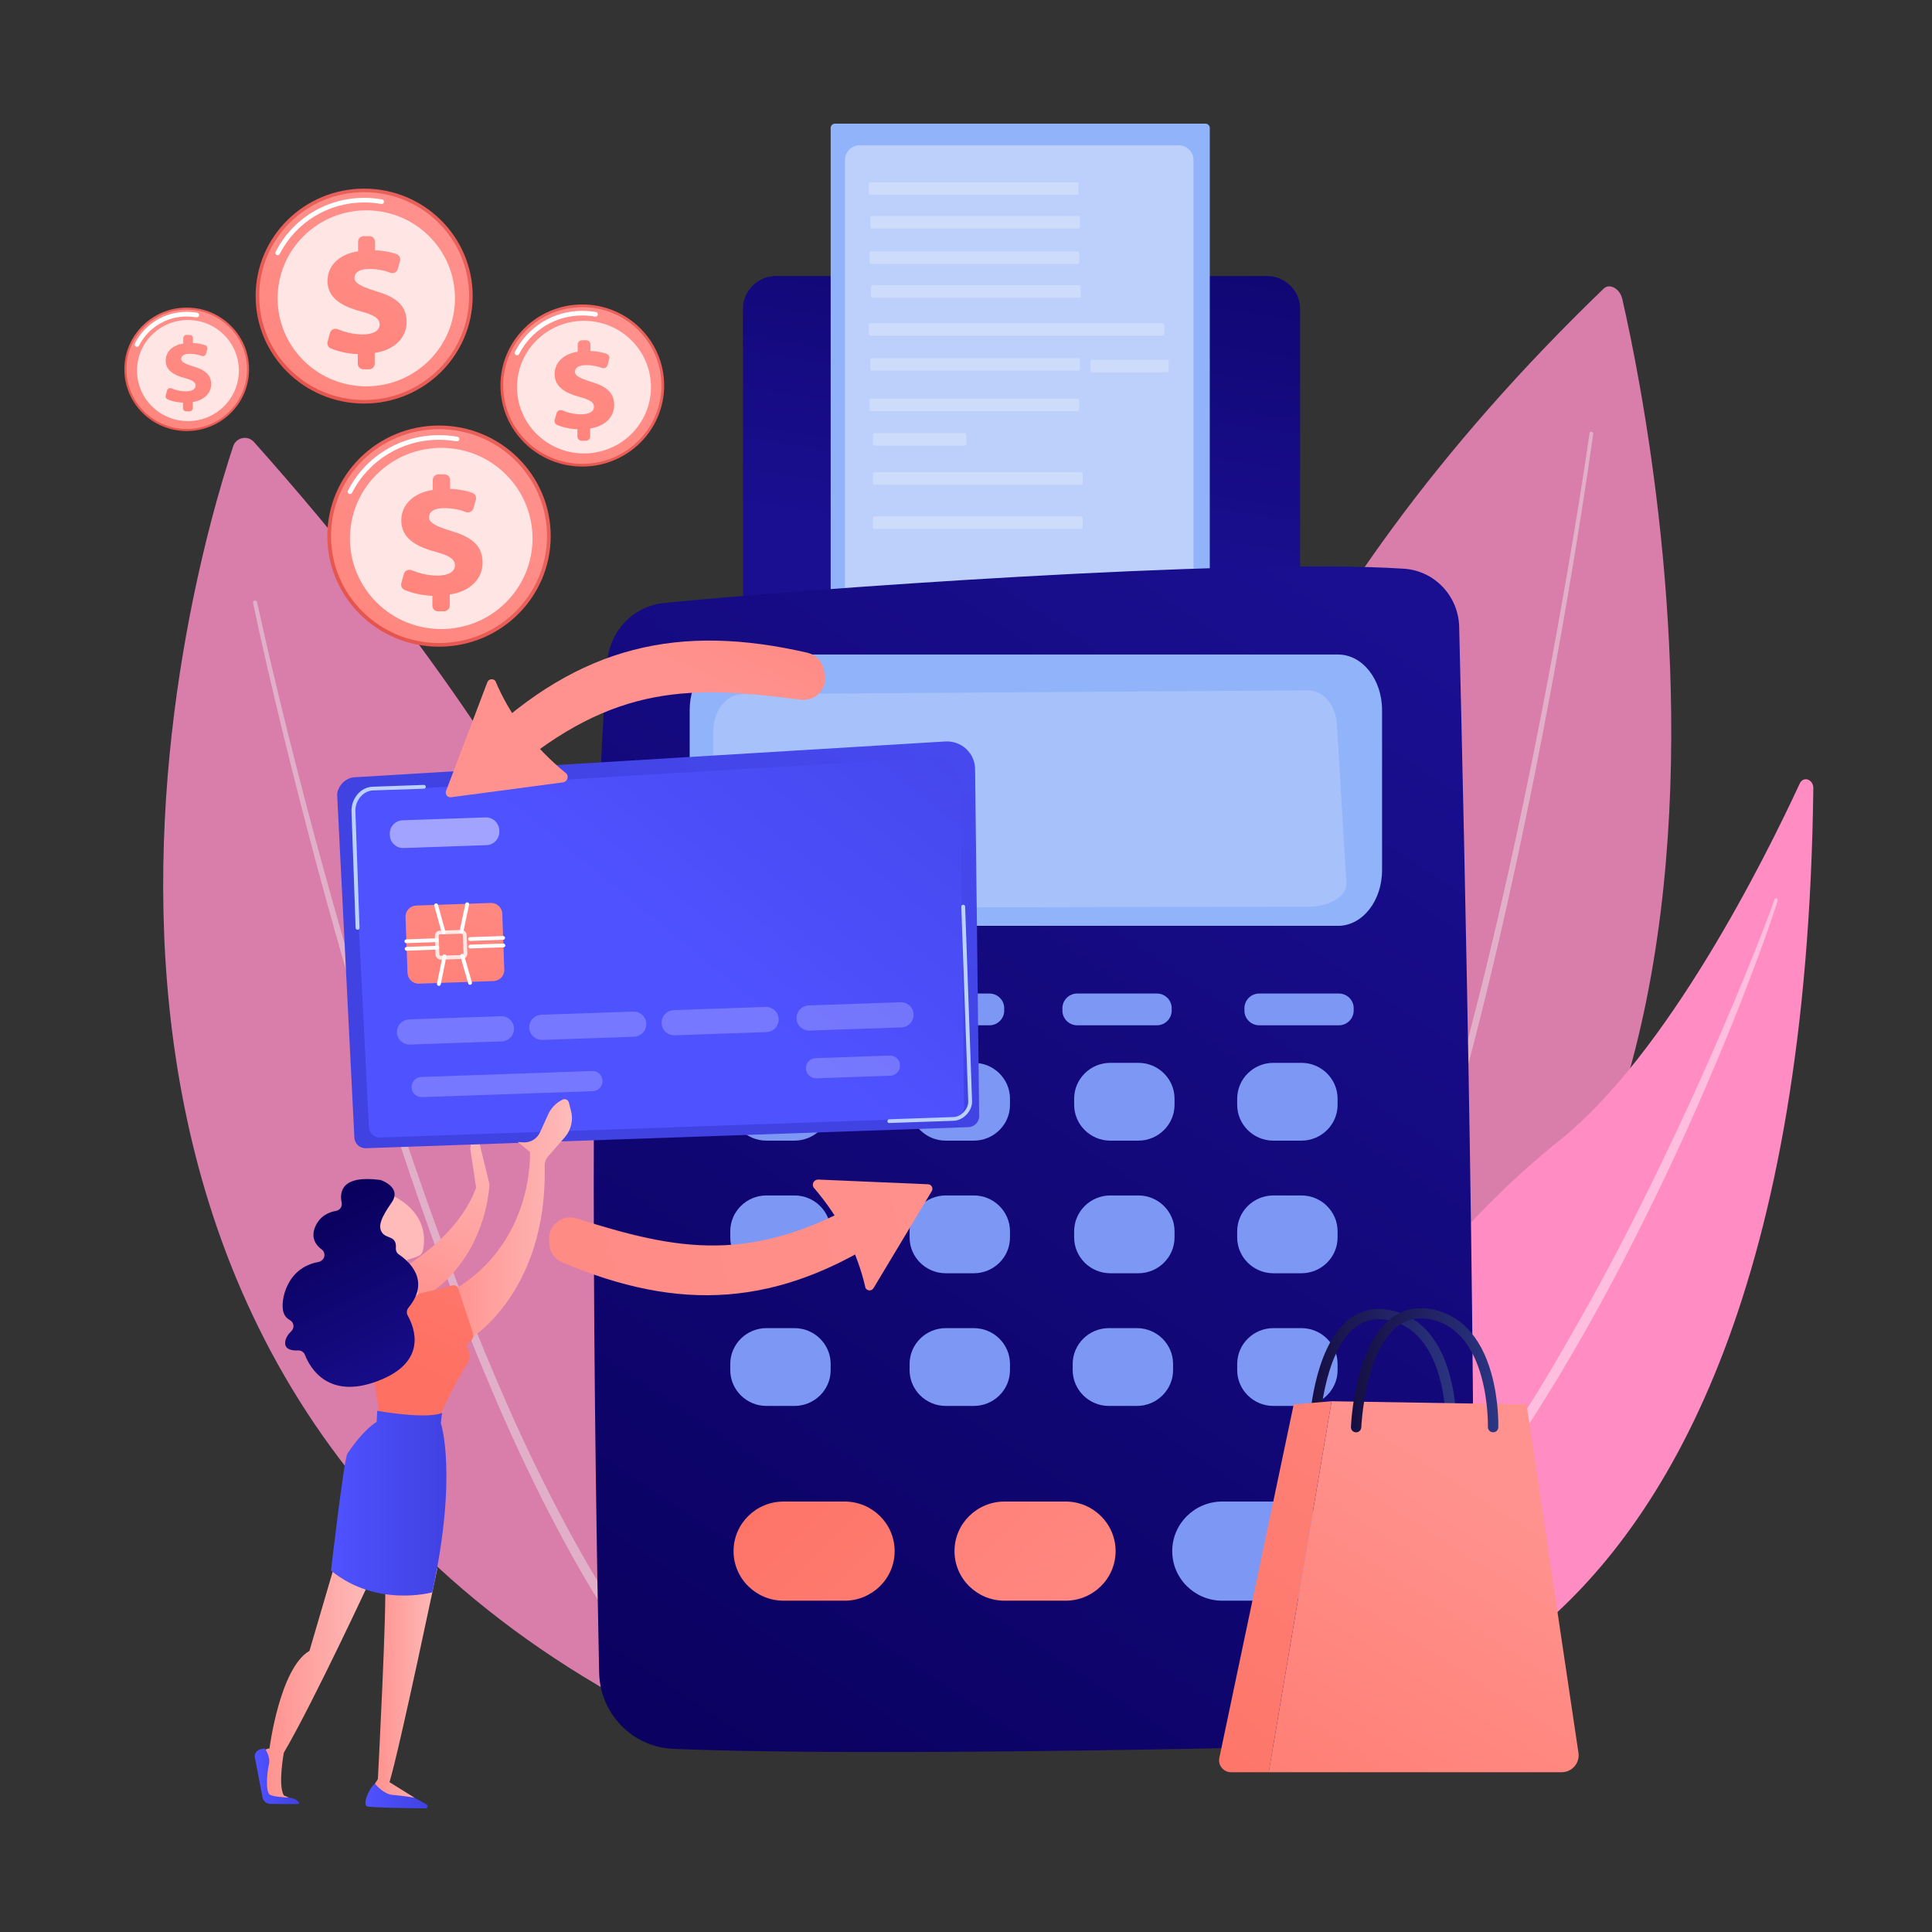 <svg width="500" height="500" viewBox="0 0 500 500" fill="none" xmlns="http://www.w3.org/2000/svg">
<rect x="0" y="0" width="500" height="500" fill="#333333" stroke="none"/>
<g opacity="0.9">
<path opacity="0.9" d="M419.843 77.36C429.122 117.847 475.452 353.995 304.505 396.538C304.505 396.538 241.724 241.581 415.047 74.682C416.572 73.218 419.246 74.713 419.843 77.36Z" fill="#FF8DC4"/>
<path opacity="0.45" d="M411.367 112.132C409.684 123.795 407.797 135.427 405.799 147.044C403.802 158.661 401.695 170.262 399.462 181.832C395.011 204.972 390.041 228.034 384.474 250.94C381.659 262.385 378.702 273.784 375.526 285.136C372.318 296.472 368.905 307.762 365.225 318.943C361.482 330.108 357.456 341.179 352.942 352.048C348.413 362.902 340.377 372.588 334.401 382.71C334.071 383.255 337.342 384.968 337.892 385.295C338.443 385.622 339.15 385.435 339.48 384.89C345.472 374.612 350.426 363.805 354.924 352.874C359.406 341.911 363.416 330.793 367.096 319.565C370.745 308.322 374.11 297.002 377.271 285.634C380.385 274.251 383.31 262.806 386.063 251.329C391.535 228.376 396.395 205.267 400.735 182.096C402.921 170.511 404.966 158.894 406.916 147.262C408.85 135.63 410.69 123.982 412.326 112.288C412.357 112.023 412.169 111.774 411.901 111.743C411.65 111.68 411.398 111.867 411.367 112.132Z" fill="white"/>
</g>
<path d="M469.287 204.006C469.319 201.67 466.693 200.767 465.765 202.792C456.691 222.381 431.559 272.803 403.582 295.149C358.038 331.525 314.192 400.96 329.746 447.831C329.746 447.831 466.221 458.56 469.287 204.006Z" fill="#FF8DC4"/>
<path opacity="0.43" d="M459.223 232.83C459.066 233.312 458.845 233.92 458.657 234.465L458.028 236.162L456.738 239.541L454.112 246.253C452.335 250.722 450.51 255.144 448.655 259.567C444.943 268.396 441.122 277.163 437.143 285.805C429.154 303.09 420.787 320.126 411.666 336.554C407.074 344.745 402.45 352.905 397.559 360.831C392.652 368.741 387.588 376.527 382.288 384.049C371.72 399.138 360.177 413.277 347.36 425.703C347.187 425.875 347.155 426.171 347.297 426.389C347.438 426.591 347.69 426.638 347.863 426.482C354.531 420.611 360.822 414.118 366.861 407.344C372.853 400.492 378.498 393.22 383.971 385.793C394.775 370.766 404.652 354.804 413.742 338.236C418.302 329.967 422.627 321.512 426.842 312.978C431.057 304.445 435.114 295.802 438.967 287.02C442.82 278.253 446.563 269.408 450.101 260.439C451.863 255.954 453.577 251.438 455.26 246.907C456.093 244.633 456.927 242.36 457.729 240.071L458.908 236.629L459.49 234.901C459.679 234.309 459.868 233.779 460.041 233.079C460.103 232.83 459.993 232.549 459.773 232.471C459.569 232.394 459.349 232.518 459.27 232.752L459.223 232.83Z" fill="white"/>
<g opacity="0.9">
<path opacity="0.9" d="M60.35 115.48C48.728 150.564 -10.466 357.452 175.641 447.334C175.641 447.334 250.028 321.061 65.713 114.375C64.093 112.568 61.105 113.191 60.35 115.48Z" fill="#FF8DC4"/>
<path opacity="0.45" d="M65.477 156.029C67.93 167.584 70.62 179.06 73.419 190.537C76.218 201.998 79.159 213.427 82.226 224.826C88.359 247.623 95.011 270.28 102.371 292.735C109.747 315.174 117.768 337.427 127.031 359.196C131.623 370.096 136.608 380.841 142.018 391.383C147.428 401.91 153.278 412.265 159.946 422.122C160.34 422.698 161.142 422.854 161.723 422.465C162.305 422.076 162.463 421.281 162.069 420.705C155.433 411.004 149.567 400.758 144.125 390.324C138.7 379.876 133.667 369.209 129.044 358.355C119.718 336.71 111.571 314.551 104.101 292.19C96.647 269.813 89.885 247.218 83.625 224.468C80.496 213.1 77.508 201.686 74.645 190.256C71.799 178.811 69.047 167.35 66.531 155.827C66.468 155.531 66.185 155.36 65.886 155.422C65.603 155.453 65.414 155.733 65.477 156.029Z" fill="white"/>
</g>
<path d="M327.937 227.818H200.804C196.118 227.818 192.28 224.018 192.28 219.378V79.884C192.28 75.244 196.118 71.444 200.804 71.444H327.937C332.624 71.444 336.461 75.244 336.461 79.884V219.378C336.461 224.018 332.624 227.818 327.937 227.818Z" fill="url(#paint0_linear)"/>
<path d="M311.959 158.475H216.106C215.477 158.475 214.974 157.977 214.974 157.354V33.121C214.974 32.498 215.477 32 216.106 32H311.959C312.588 32 313.092 32.498 313.092 33.121V157.354C313.092 157.977 312.588 158.475 311.959 158.475Z" fill="#91B3FA"/>
<path d="M305.024 164.082H222.522C220.399 164.082 218.669 162.369 218.669 160.266V41.406C218.669 39.304 220.399 37.591 222.522 37.591H305.024C307.147 37.591 308.877 39.304 308.877 41.406V160.251C308.877 162.369 307.147 164.082 305.024 164.082Z" fill="#BDD0FB"/>
<g opacity="0.5">
<path opacity="0.5" d="M278.666 50.438H225.29C225.054 50.438 224.85 50.236 224.85 50.002V47.635C224.85 47.402 225.054 47.199 225.29 47.199H278.666C278.902 47.199 279.106 47.402 279.106 47.635V50.002C279.106 50.251 278.902 50.438 278.666 50.438Z" fill="white"/>
<path opacity="0.5" d="M279.044 59.143H225.668C225.432 59.143 225.227 58.941 225.227 58.707V56.34C225.227 56.107 225.432 55.904 225.668 55.904H279.044C279.279 55.904 279.484 56.107 279.484 56.34V58.707C279.484 58.956 279.279 59.143 279.044 59.143Z" fill="white"/>
<path opacity="0.5" d="M278.854 68.331H225.478C225.242 68.331 225.038 68.128 225.038 67.895V65.528C225.038 65.294 225.242 65.092 225.478 65.092H278.854C279.09 65.092 279.294 65.294 279.294 65.528V67.895C279.294 68.144 279.09 68.331 278.854 68.331Z" fill="white"/>
<path opacity="0.5" d="M279.751 125.417H226.375C226.139 125.417 225.935 125.214 225.935 124.981V122.629C225.935 122.396 226.139 122.193 226.375 122.193H279.751C279.987 122.193 280.191 122.396 280.191 122.629V124.996C280.191 125.23 280.003 125.417 279.751 125.417Z" fill="white"/>
<path opacity="0.5" d="M279.751 136.878H226.375C226.139 136.878 225.935 136.675 225.935 136.442V134.075C225.935 133.841 226.139 133.639 226.375 133.639H279.751C279.987 133.639 280.191 133.841 280.191 134.075V136.442C280.191 136.675 280.003 136.878 279.751 136.878Z" fill="white"/>
<path opacity="0.5" d="M279.232 77.035H225.856C225.62 77.035 225.416 76.832 225.416 76.599V74.232C225.416 73.998 225.62 73.796 225.856 73.796H279.232C279.468 73.796 279.673 73.998 279.673 74.232V76.599C279.673 76.848 279.468 77.035 279.232 77.035Z" fill="white"/>
<path opacity="0.5" d="M300.888 86.861H225.274C225.038 86.861 224.834 86.659 224.834 86.425V84.058C224.834 83.825 225.038 83.622 225.274 83.622H300.888C301.123 83.622 301.328 83.825 301.328 84.058V86.425C301.344 86.674 301.139 86.861 300.888 86.861Z" fill="white"/>
<path opacity="0.5" d="M279.044 95.94H225.668C225.432 95.94 225.227 95.738 225.227 95.504V93.137C225.227 92.904 225.432 92.701 225.668 92.701H279.044C279.279 92.701 279.484 92.904 279.484 93.137V95.504C279.484 95.753 279.279 95.94 279.044 95.94Z" fill="white"/>
<path opacity="0.5" d="M278.854 106.388H225.478C225.242 106.388 225.038 106.186 225.038 105.952V103.585C225.038 103.352 225.242 103.149 225.478 103.149H278.854C279.09 103.149 279.294 103.352 279.294 103.585V105.952C279.294 106.202 279.09 106.388 278.854 106.388Z" fill="white"/>
<path opacity="0.5" d="M302.02 96.361H282.645C282.409 96.361 282.205 96.159 282.205 95.925V93.558C282.205 93.325 282.409 93.122 282.645 93.122H302.02C302.256 93.122 302.46 93.325 302.46 93.558V95.925C302.46 96.159 302.272 96.361 302.02 96.361Z" fill="white"/>
<path opacity="0.5" d="M249.65 115.327H226.375C226.139 115.327 225.935 115.124 225.935 114.891V112.524C225.935 112.29 226.139 112.088 226.375 112.088H249.65C249.886 112.088 250.091 112.29 250.091 112.524V114.891C250.091 115.14 249.886 115.327 249.65 115.327Z" fill="white"/>
</g>
<path d="M377.633 162.229C378.828 211.109 382.713 379.737 380.857 439.502C380.653 445.84 375.636 450.917 369.377 451.119C338.411 452.147 224.866 454.747 174.21 452.598C163.658 452.147 155.276 443.504 155.055 432.838C154.002 381.528 151.674 237.207 157.194 171.089C157.855 163.163 164.004 156.856 171.836 156.062C205.569 152.652 319.587 144.305 363.354 147.186C371.248 147.7 377.445 154.24 377.633 162.229Z" fill="url(#paint1_linear)"/>
<path d="M357.676 183.78V225.217C357.676 233.159 352.581 239.605 346.306 239.605H189.858C183.583 239.605 178.488 233.159 178.488 225.217V183.78C178.488 175.838 183.583 169.392 189.858 169.392H346.306C352.597 169.392 357.676 175.838 357.676 183.78Z" fill="#91B3FA"/>
<path opacity="0.2" d="M186.807 182.456C188.223 180.665 190.126 179.653 192.107 179.638L338.521 178.672C342.437 178.641 345.693 182.44 345.976 187.377L348.445 228.502C348.649 231.866 344.23 234.638 338.663 234.653L194.718 234.918C189.151 234.933 184.574 232.177 184.59 228.814V189.183C184.606 186.676 185.392 184.247 186.807 182.456Z" fill="white"/>
<path d="M189.843 401.428C189.843 408.513 195.646 414.259 202.801 414.259H218.575C225.731 414.259 231.534 408.513 231.534 401.428C231.534 394.343 225.731 388.597 218.575 388.597H202.801C195.646 388.597 189.843 394.343 189.843 401.428Z" fill="url(#paint2_linear)"/>
<path d="M303.373 401.428C303.373 408.513 309.176 414.259 316.331 414.259H332.105C339.261 414.259 345.064 408.513 345.064 401.428C345.064 394.343 339.261 388.597 332.105 388.597H316.331C309.176 388.597 303.373 394.343 303.373 401.428Z" fill="#7D97F4"/>
<path d="M247.024 401.428C247.024 408.513 252.828 414.259 259.983 414.259H275.757C282.912 414.259 288.715 408.513 288.715 401.428C288.715 394.343 282.912 388.597 275.757 388.597H259.983C252.828 388.597 247.024 394.343 247.024 401.428Z" fill="url(#paint3_linear)"/>
<path d="M336.807 295.197H329.542C324.383 295.197 320.184 291.024 320.184 285.932V284.328C320.184 279.22 324.399 275.062 329.542 275.062H336.807C341.966 275.062 346.165 279.236 346.165 284.328V285.932C346.18 291.024 341.966 295.197 336.807 295.197Z" fill="#7D97F4"/>
<path d="M336.807 329.517H329.542C324.383 329.517 320.184 325.344 320.184 320.252V318.648C320.184 313.541 324.399 309.383 329.542 309.383H336.807C341.966 309.383 346.165 313.556 346.165 318.648V320.252C346.18 325.344 341.966 329.517 336.807 329.517Z" fill="#7D97F4"/>
<path d="M336.807 363.853H329.542C324.383 363.853 320.184 359.68 320.184 354.588V352.984C320.184 347.876 324.399 343.719 329.542 343.719H336.807C341.966 343.719 346.165 347.892 346.165 352.984V354.588C346.18 359.68 341.966 363.853 336.807 363.853Z" fill="#7D97F4"/>
<path d="M294.613 295.197H287.347C282.189 295.197 277.99 291.024 277.99 285.932V284.328C277.99 279.22 282.204 275.062 287.347 275.062H294.613C299.771 275.062 303.97 279.236 303.97 284.328V285.932C303.97 291.024 299.755 295.197 294.613 295.197Z" fill="#7D97F4"/>
<path d="M294.613 329.517H287.347C282.189 329.517 277.99 325.344 277.99 320.252V318.648C277.99 313.541 282.204 309.383 287.347 309.383H294.613C299.771 309.383 303.97 313.556 303.97 318.648V320.252C303.97 325.344 299.755 329.517 294.613 329.517Z" fill="#7D97F4"/>
<path d="M294.236 363.853H286.97C281.812 363.853 277.613 359.68 277.613 354.588V352.984C277.613 347.876 281.827 343.719 286.97 343.719H294.236C299.394 343.719 303.593 347.892 303.593 352.984V354.588C303.593 359.68 299.378 363.853 294.236 363.853Z" fill="#7D97F4"/>
<path d="M252.025 295.197H244.76C239.601 295.197 235.402 291.024 235.402 285.932V284.328C235.402 279.22 239.617 275.062 244.76 275.062H252.025C257.184 275.062 261.383 279.236 261.383 284.328V285.932C261.398 291.024 257.184 295.197 252.025 295.197Z" fill="#7D97F4"/>
<path d="M252.025 329.517H244.76C239.601 329.517 235.402 325.344 235.402 320.252V318.648C235.402 313.541 239.617 309.383 244.76 309.383H252.025C257.184 309.383 261.383 313.556 261.383 318.648V320.252C261.398 325.344 257.184 329.517 252.025 329.517Z" fill="#7D97F4"/>
<path d="M252.025 363.853H244.76C239.601 363.853 235.402 359.68 235.402 354.588V352.984C235.402 347.876 239.617 343.719 244.76 343.719H252.025C257.184 343.719 261.383 347.892 261.383 352.984V354.588C261.398 359.68 257.184 363.853 252.025 363.853Z" fill="#7D97F4"/>
<path d="M205.616 295.197H198.351C193.192 295.197 188.993 291.024 188.993 285.932V284.328C188.993 279.22 193.208 275.062 198.351 275.062H205.616C210.775 275.062 214.974 279.236 214.974 284.328V285.932C214.989 291.024 210.775 295.197 205.616 295.197Z" fill="#7D97F4"/>
<path d="M205.616 329.517H198.351C193.192 329.517 188.993 325.344 188.993 320.252V318.648C188.993 313.541 193.208 309.383 198.351 309.383H205.616C210.775 309.383 214.974 313.556 214.974 318.648V320.252C214.989 325.344 210.775 329.517 205.616 329.517Z" fill="#7D97F4"/>
<path d="M205.616 363.853H198.351C193.192 363.853 188.993 359.68 188.993 354.588V352.984C188.993 347.876 193.208 343.719 198.351 343.719H205.616C210.775 343.719 214.974 347.892 214.974 352.984V354.588C214.989 359.68 210.775 363.853 205.616 363.853Z" fill="#7D97F4"/>
<path d="M208.966 265.345H188.333C186.241 265.345 184.511 263.648 184.511 261.561V260.907C184.511 258.836 186.226 257.123 188.333 257.123H208.966C211.058 257.123 212.788 258.82 212.788 260.907V261.561C212.788 263.648 211.074 265.345 208.966 265.345Z" fill="#7D97F4"/>
<path d="M256.067 265.345H235.434C233.342 265.345 231.613 263.648 231.613 261.561V260.907C231.613 258.836 233.327 257.123 235.434 257.123H256.067C258.159 257.123 259.889 258.82 259.889 260.907V261.561C259.889 263.648 258.175 265.345 256.067 265.345Z" fill="#7D97F4"/>
<path d="M299.409 265.345H278.776C276.685 265.345 274.955 263.648 274.955 261.561V260.907C274.955 258.836 276.669 257.123 278.776 257.123H299.409C301.501 257.123 303.231 258.82 303.231 260.907V261.561C303.215 263.648 301.501 265.345 299.409 265.345Z" fill="#7D97F4"/>
<path d="M346.51 265.345H325.877C323.786 265.345 322.056 263.648 322.056 261.561V260.907C322.056 258.836 323.77 257.123 325.877 257.123H346.51C348.602 257.123 350.332 258.82 350.332 260.907V261.561C350.316 263.648 348.602 265.345 346.51 265.345Z" fill="#7D97F4"/>
<path d="M48.319 111.556C57.231 111.556 64.455 104.403 64.455 95.579C64.455 86.756 57.231 79.603 48.319 79.603C39.408 79.603 32.184 86.756 32.184 95.579C32.184 104.403 39.408 111.556 48.319 111.556Z" fill="url(#paint4_linear)"/>
<path d="M48.319 111.027C56.935 111.027 63.92 104.111 63.92 95.579C63.92 87.048 56.935 80.132 48.319 80.132C39.703 80.132 32.719 87.048 32.719 95.579C32.719 104.111 39.703 111.027 48.319 111.027Z" fill="url(#paint5_linear)"/>
<path d="M35.455 89.756C35.361 89.756 35.266 89.741 35.188 89.694C34.889 89.538 34.763 89.18 34.92 88.884C37.484 83.839 42.626 80.709 48.319 80.709C49.231 80.709 50.143 80.787 51.024 80.943C51.354 81.005 51.575 81.316 51.512 81.643C51.449 81.97 51.134 82.188 50.804 82.126C49.986 81.986 49.153 81.908 48.319 81.908C43.082 81.908 38.364 84.789 36.005 89.414C35.895 89.632 35.675 89.756 35.455 89.756Z" fill="white"/>
<path opacity="0.78" d="M57.959 105.151C63.106 100.043 63.106 91.762 57.959 86.654C52.812 81.546 44.467 81.546 39.32 86.654C34.172 91.762 34.172 100.043 39.32 105.151C44.467 110.259 52.812 110.259 57.959 105.151Z" fill="white"/>
<path d="M47.36 105.624V104.207C45.866 104.145 44.388 103.802 43.334 103.335C42.956 103.179 42.768 102.759 42.878 102.369L43.239 101.046C43.381 100.563 43.9 100.314 44.372 100.501C45.41 100.937 46.699 101.279 48.099 101.279C49.546 101.279 50.615 100.797 50.615 99.8C50.615 98.897 49.782 98.367 47.785 97.838C44.922 97.059 42.878 95.829 42.878 93.338C42.878 91.08 44.545 89.367 47.423 88.915V87.498C47.423 87.047 47.8 86.673 48.256 86.673H49.105C49.562 86.673 49.939 87.047 49.939 87.498V88.775C51.323 88.837 52.33 89.071 53.132 89.336C53.54 89.476 53.761 89.912 53.651 90.332L53.32 91.562C53.194 92.03 52.675 92.294 52.219 92.123C51.48 91.843 50.442 91.562 49.09 91.562C47.376 91.562 46.888 92.263 46.888 92.886C46.888 93.665 47.91 94.194 50.144 94.864C53.32 95.814 54.641 97.122 54.641 99.457C54.641 101.606 53.022 103.553 49.892 104.036V105.624C49.892 106.075 49.514 106.449 49.058 106.449H48.209C47.737 106.449 47.36 106.091 47.36 105.624Z" fill="url(#paint6_linear)"/>
<path d="M94.241 104.44C109.753 104.44 122.328 91.989 122.328 76.629C122.328 61.269 109.753 48.817 94.241 48.817C78.728 48.817 66.153 61.269 66.153 76.629C66.153 91.989 78.728 104.44 94.241 104.44Z" fill="url(#paint7_linear)"/>
<path d="M94.241 103.522C109.24 103.522 121.4 91.481 121.4 76.629C121.4 61.777 109.24 49.736 94.241 49.736C79.241 49.736 67.081 61.777 67.081 76.629C67.081 91.481 79.241 103.522 94.241 103.522Z" fill="url(#paint8_linear)"/>
<path d="M71.862 66.055C71.768 66.055 71.673 66.039 71.595 65.993C71.296 65.837 71.17 65.479 71.327 65.183C75.731 56.556 84.506 51.199 94.257 51.199C95.814 51.199 97.371 51.339 98.88 51.604C99.211 51.666 99.431 51.978 99.368 52.305C99.305 52.632 98.99 52.85 98.66 52.788C97.213 52.523 95.735 52.398 94.241 52.398C84.947 52.398 76.58 57.506 72.397 65.712C72.287 65.93 72.082 66.055 71.862 66.055Z" fill="white"/>
<path opacity="0.78" d="M111.025 93.313C119.988 84.418 119.988 69.998 111.025 61.103C102.062 52.209 87.53 52.209 78.567 61.103C69.604 69.998 69.604 84.418 78.567 93.313C87.53 102.207 102.062 102.207 111.025 93.313Z" fill="white"/>
<path d="M92.59 94.132V91.656C89.979 91.547 87.4 90.939 85.576 90.145C84.915 89.865 84.585 89.133 84.774 88.448L85.403 86.143C85.639 85.302 86.566 84.866 87.384 85.193C89.209 85.941 91.442 86.548 93.864 86.548C96.38 86.548 98.251 85.707 98.251 83.979C98.251 82.421 96.804 81.487 93.313 80.568C88.328 79.214 84.758 77.065 84.758 72.736C84.758 68.812 87.652 65.822 92.668 65.028V62.552C92.668 61.758 93.313 61.103 94.131 61.103H95.594C96.395 61.103 97.056 61.742 97.056 62.552V64.778C99.462 64.872 101.224 65.277 102.623 65.76C103.331 66.009 103.724 66.772 103.535 67.488L102.953 69.621C102.733 70.447 101.837 70.898 101.035 70.587C99.745 70.104 97.937 69.606 95.578 69.606C92.605 69.606 91.74 70.82 91.74 71.926C91.74 73.281 93.533 74.2 97.402 75.383C102.938 77.034 105.234 79.307 105.234 83.387C105.234 87.14 102.419 90.503 96.977 91.344V94.132C96.977 94.926 96.333 95.58 95.515 95.58H94.052C93.234 95.58 92.59 94.926 92.59 94.132Z" fill="url(#paint9_linear)"/>
<path d="M113.616 167.365C129.58 167.365 142.522 154.551 142.522 138.744C142.522 122.937 129.58 110.123 113.616 110.123C97.652 110.123 84.711 122.937 84.711 138.744C84.711 154.551 97.652 167.365 113.616 167.365Z" fill="url(#paint10_linear)"/>
<path d="M113.616 166.416C129.05 166.416 141.562 154.027 141.562 138.745C141.562 123.462 129.05 111.073 113.616 111.073C98.182 111.073 85.67 123.462 85.67 138.745C85.67 154.027 98.182 166.416 113.616 166.416Z" fill="url(#paint11_linear)"/>
<path d="M90.577 127.86C90.482 127.86 90.388 127.845 90.309 127.798C90.01 127.642 89.885 127.284 90.042 126.988C94.555 118.128 103.598 112.615 113.616 112.615C115.22 112.615 116.824 112.755 118.381 113.036C118.711 113.098 118.932 113.409 118.869 113.736C118.806 114.063 118.491 114.281 118.161 114.219C116.667 113.954 115.142 113.814 113.616 113.814C104.054 113.814 95.436 119.078 91.111 127.533C91.017 127.736 90.797 127.86 90.577 127.86Z" fill="white"/>
<path opacity="0.78" d="M130.898 155.93C140.125 146.773 140.125 131.928 130.898 122.772C121.671 113.615 106.712 113.615 97.485 122.772C88.259 131.928 88.259 146.773 97.485 155.93C106.712 165.086 121.671 165.086 130.898 155.93Z" fill="white"/>
<path d="M111.902 156.762V154.208C109.212 154.099 106.57 153.476 104.683 152.651C104.007 152.355 103.661 151.608 103.865 150.907L104.526 148.54C104.762 147.668 105.721 147.216 106.555 147.575C108.426 148.353 110.738 148.96 113.223 148.96C115.802 148.96 117.736 148.088 117.736 146.313C117.736 144.709 116.242 143.759 112.656 142.794C107.53 141.408 103.85 139.197 103.85 134.728C103.85 130.695 106.822 127.611 111.996 126.786V124.232C111.996 123.407 112.672 122.753 113.49 122.753H115C115.833 122.753 116.494 123.423 116.494 124.232V126.521C118.979 126.615 120.787 127.035 122.218 127.534C122.957 127.783 123.351 128.577 123.146 129.324L122.548 131.52C122.313 132.361 121.4 132.828 120.583 132.517C119.262 132.018 117.39 131.504 114.968 131.504C111.902 131.504 111.021 132.766 111.021 133.887C111.021 135.273 112.861 136.223 116.84 137.437C122.533 139.135 124.892 141.47 124.892 145.675C124.892 149.537 121.998 153.009 116.399 153.866V156.715C116.399 157.541 115.723 158.195 114.905 158.195H113.396C112.578 158.241 111.902 157.572 111.902 156.762Z" fill="url(#paint12_linear)"/>
<path d="M150.699 120.744C162.398 120.744 171.883 111.353 171.883 99.768C171.883 88.184 162.398 78.793 150.699 78.793C139 78.793 129.515 88.184 129.515 99.768C129.515 111.353 139 120.744 150.699 120.744Z" fill="url(#paint13_linear)"/>
<path d="M150.699 120.044C162.008 120.044 171.175 110.967 171.175 99.77C171.175 88.572 162.008 79.495 150.699 79.495C139.391 79.495 130.223 88.572 130.223 99.77C130.223 110.967 139.391 120.044 150.699 120.044Z" fill="url(#paint14_linear)"/>
<path d="M133.809 91.936C133.714 91.936 133.62 91.921 133.541 91.874C133.242 91.718 133.117 91.36 133.274 91.064C136.608 84.509 143.292 80.444 150.699 80.444C151.878 80.444 153.058 80.553 154.222 80.756C154.552 80.818 154.772 81.129 154.709 81.457C154.646 81.784 154.332 82.001 154.002 81.939C152.916 81.737 151.816 81.643 150.699 81.643C143.748 81.643 137.489 85.459 134.359 91.609C134.249 91.827 134.045 91.936 133.809 91.936Z" fill="white"/>
<path opacity="0.78" d="M155.119 116.891C164.434 114.713 170.202 105.47 168.003 96.247C165.803 87.024 156.469 81.312 147.154 83.49C137.839 85.668 132.071 94.911 134.27 104.134C136.47 113.357 145.804 119.069 155.119 116.891Z" fill="white"/>
<path d="M149.441 112.958V111.089C147.475 111.012 145.525 110.56 144.157 109.953C143.669 109.735 143.418 109.19 143.559 108.676L144.031 106.932C144.204 106.293 144.912 105.966 145.525 106.215C146.893 106.792 148.592 107.228 150.416 107.228C152.303 107.228 153.719 106.589 153.719 105.297C153.719 104.129 152.633 103.428 149.991 102.727C146.233 101.715 143.543 100.096 143.543 96.826C143.543 93.867 145.729 91.609 149.504 91.017V89.149C149.504 88.541 149.991 88.059 150.605 88.059H151.706C152.319 88.059 152.806 88.541 152.806 89.149V90.83C154.631 90.908 155.952 91.204 157.005 91.578C157.54 91.765 157.839 92.341 157.682 92.886L157.241 94.49C157.068 95.113 156.408 95.455 155.794 95.222C154.819 94.864 153.467 94.49 151.69 94.49C149.441 94.49 148.796 95.409 148.796 96.234C148.796 97.246 150.149 97.947 153.058 98.834C157.226 100.08 158.956 101.793 158.956 104.876C158.956 107.71 156.832 110.249 152.728 110.887V112.974C152.728 113.581 152.24 114.064 151.627 114.064H150.526C149.928 114.048 149.441 113.565 149.441 112.958Z" fill="url(#paint15_linear)"/>
<path d="M126.669 306.422C126.669 306.422 125.977 336.071 94.492 341.272L88.846 335.744C88.846 335.744 116.116 326.572 123.209 307.388L121.699 297.219L122.769 290.492L126.669 306.422Z" fill="url(#paint16_linear)"/>
<path d="M230.763 318.896C201.401 338.595 175.673 339.513 145.462 326.666C143.512 325.841 142.207 323.957 142.144 321.855L142.112 320.64C142.002 316.918 145.635 314.193 149.221 315.33C175.217 323.536 194.592 327.632 224.913 309.771C228.247 307.809 232.54 309.833 233.09 313.633C233.421 315.688 232.509 317.744 230.763 318.896Z" fill="url(#paint17_linear)"/>
<path d="M226.061 333.378L241.143 308.261C241.599 307.498 241.064 306.517 240.167 306.486L211.797 305.271C210.743 305.224 210.035 306.33 210.507 307.249C217.631 315.564 221.956 324.284 223.985 333.316C224.409 334.141 225.573 334.172 226.061 333.378Z" fill="url(#paint18_linear)"/>
<path d="M252.355 198.992L253.267 276.711L253.409 288.749C253.472 290.321 252.214 291.645 250.625 291.707L94.697 297.157C93.108 297.22 91.772 295.974 91.709 294.401L91.111 282.38L87.258 205.719C87.195 204.146 88.956 201.016 92.385 201.125L244.634 191.891C246.615 191.767 248.581 192.467 250.028 193.806C251.49 195.146 252.324 197.014 252.355 198.992Z" fill="url(#paint19_linear)"/>
<path d="M249.509 286.444C249.556 287.908 248.361 289.154 246.851 289.2L98.329 294.386C96.82 294.433 95.546 293.28 95.483 291.816L91.3 209.067C91.252 207.604 92.919 204.676 96.191 204.785L241.221 196.065C243.108 195.956 244.979 196.594 246.363 197.84C247.747 199.086 248.549 200.845 248.565 202.683L249.509 286.444Z" fill="url(#paint20_linear)"/>
<path d="M230.149 290.649C229.882 290.649 229.662 290.447 229.662 290.182C229.646 289.917 229.866 289.684 230.134 289.668L246.757 289.092C248.754 289.03 250.641 287.005 250.578 285.012L248.785 234.652C248.77 234.388 248.99 234.154 249.257 234.138C249.525 234.123 249.76 234.341 249.776 234.606L251.569 284.965C251.663 287.488 249.336 289.964 246.804 290.057L230.181 290.633C230.165 290.649 230.165 290.649 230.149 290.649Z" fill="#BDD0FB"/>
<path d="M92.526 240.616C92.259 240.616 92.039 240.414 92.039 240.149L90.969 209.971C90.922 208.429 91.457 206.856 92.448 205.657C93.501 204.38 94.933 203.648 96.474 203.602L109.684 203.135C109.936 203.119 110.187 203.337 110.203 203.602C110.219 203.866 109.999 204.1 109.731 204.116L96.521 204.583C95.263 204.629 94.099 205.237 93.234 206.28C92.385 207.308 91.929 208.631 91.976 209.939L93.045 240.118C93.061 240.383 92.841 240.616 92.573 240.632C92.526 240.616 92.526 240.616 92.526 240.616Z" fill="#BDD0FB"/>
<path d="M129.987 236.443C129.924 234.87 128.587 233.625 126.999 233.687L107.734 234.356C106.145 234.419 104.887 235.742 104.95 237.315L105.469 251.813C105.532 253.385 106.869 254.631 108.457 254.569L127.722 253.899C129.311 253.837 130.569 252.513 130.506 250.941L129.987 236.443Z" fill="url(#paint21_linear)"/>
<path opacity="0.8" d="M114.087 248.341C113.348 248.341 112.751 247.765 112.719 247.033L112.546 242.253C112.515 241.505 113.112 240.867 113.867 240.851L119.356 240.664C119.733 240.649 120.063 240.773 120.331 241.023C120.598 241.272 120.755 241.599 120.771 241.972L120.944 246.753C120.96 247.111 120.834 247.454 120.582 247.734C120.331 247.999 120.001 248.154 119.623 248.17L114.134 248.357C114.119 248.341 114.103 248.341 114.087 248.341ZM119.403 241.63L113.899 241.817C113.694 241.817 113.521 242.004 113.537 242.206L113.71 246.987C113.71 247.08 113.757 247.173 113.836 247.251C113.914 247.314 114.009 247.345 114.103 247.345L119.592 247.158C119.686 247.158 119.78 247.111 119.859 247.033C119.922 246.955 119.969 246.862 119.953 246.769L119.78 241.988C119.78 241.895 119.733 241.786 119.655 241.723C119.592 241.661 119.513 241.63 119.403 241.63Z" fill="white"/>
<path d="M105.17 244.089C104.903 244.089 104.683 243.887 104.683 243.622C104.667 243.357 104.887 243.124 105.155 243.108L113.065 242.828C113.317 242.812 113.568 243.03 113.584 243.295C113.6 243.56 113.38 243.793 113.112 243.809L105.202 244.089C105.186 244.089 105.186 244.089 105.17 244.089Z" fill="white"/>
<path d="M105.249 246.036C104.982 246.036 104.762 245.833 104.762 245.568C104.746 245.304 104.966 245.07 105.233 245.055L113.144 244.774C113.395 244.759 113.647 244.977 113.663 245.241C113.678 245.506 113.458 245.74 113.191 245.755L105.281 246.036C105.249 246.036 105.249 246.036 105.249 246.036Z" fill="white"/>
<path d="M121.636 243.514C121.369 243.514 121.149 243.312 121.149 243.047C121.133 242.782 121.353 242.549 121.621 242.533L130.176 242.237C130.427 242.222 130.679 242.44 130.695 242.704C130.71 242.969 130.49 243.203 130.223 243.218L121.668 243.514C121.652 243.514 121.652 243.514 121.636 243.514Z" fill="white"/>
<path d="M121.715 245.461C121.448 245.461 121.227 245.258 121.227 244.993C121.212 244.729 121.432 244.495 121.699 244.479L130.254 244.184C130.506 244.184 130.758 244.386 130.773 244.651C130.789 244.915 130.569 245.149 130.302 245.165L121.746 245.461C121.715 245.461 121.715 245.461 121.715 245.461Z" fill="white"/>
<path d="M114.811 241.817C114.591 241.817 114.402 241.677 114.339 241.459L112.389 234.42C112.31 234.156 112.468 233.891 112.735 233.813C113.002 233.735 113.27 233.891 113.348 234.156L115.298 241.194C115.377 241.459 115.22 241.724 114.952 241.801C114.889 241.817 114.858 241.817 114.811 241.817Z" fill="white"/>
<path d="M119.403 241.661C119.371 241.661 119.34 241.661 119.309 241.645C119.041 241.583 118.868 241.334 118.931 241.069L120.441 233.906C120.504 233.641 120.755 233.47 121.023 233.532C121.29 233.595 121.463 233.844 121.4 234.109L119.89 241.272C119.828 241.505 119.623 241.661 119.403 241.661Z" fill="white"/>
<path d="M113.584 255.146C113.553 255.146 113.521 255.146 113.49 255.13C113.222 255.084 113.049 254.819 113.097 254.554L114.543 247.391C114.591 247.126 114.858 246.955 115.125 247.002C115.393 247.049 115.566 247.313 115.519 247.578L114.072 254.741C114.024 254.975 113.82 255.146 113.584 255.146Z" fill="white"/>
<path d="M121.636 254.865C121.416 254.865 121.227 254.725 121.164 254.507L119.151 247.468C119.073 247.203 119.23 246.939 119.497 246.861C119.765 246.783 120.032 246.939 120.111 247.203L122.124 254.242C122.202 254.507 122.045 254.771 121.778 254.849C121.715 254.849 121.668 254.865 121.636 254.865Z" fill="white"/>
<path opacity="0.47" d="M129.216 215.203C129.279 217.072 127.801 218.645 125.914 218.723L104.447 219.47C102.56 219.532 100.972 218.069 100.893 216.2L100.877 215.811C100.814 213.942 102.293 212.369 104.18 212.291L125.646 211.544C127.534 211.482 129.122 212.945 129.201 214.814L129.216 215.203Z" fill="white"/>
<g opacity="0.47">
<path opacity="0.47" d="M133.022 266.155C133.085 267.946 131.67 269.441 129.877 269.503L106.114 270.329C104.305 270.391 102.796 268.989 102.733 267.214V267.167C102.67 265.377 104.085 263.882 105.878 263.819L129.641 262.994C131.449 262.932 132.959 264.333 133.022 266.109V266.155Z" fill="white"/>
<path opacity="0.47" d="M167.259 264.956C167.322 266.747 165.906 268.242 164.113 268.304L140.351 269.129C138.542 269.192 137.032 267.79 136.969 266.015V265.968C136.906 264.177 138.322 262.683 140.115 262.62L163.877 261.795C165.686 261.733 167.196 263.134 167.259 264.909V264.956Z" fill="white"/>
<path opacity="0.47" d="M201.511 263.758C201.574 265.549 200.159 267.044 198.366 267.106L174.603 267.931C172.795 267.993 171.285 266.592 171.222 264.817V264.77C171.159 262.979 172.574 261.484 174.367 261.422L198.13 260.597C199.939 260.534 201.448 261.936 201.511 263.711V263.758Z" fill="white"/>
<path opacity="0.47" d="M236.424 262.543C236.487 264.334 235.072 265.829 233.279 265.891L209.516 266.716C207.707 266.779 206.198 265.377 206.135 263.602V263.555C206.072 261.764 207.487 260.269 209.28 260.207L233.043 259.382C234.852 259.32 236.361 260.721 236.424 262.496V262.543Z" fill="white"/>
</g>
<g opacity="0.47">
<path opacity="0.47" d="M155.92 279.734C155.967 281.151 154.851 282.35 153.419 282.397L109.212 283.938C107.781 283.985 106.57 282.879 106.523 281.462V281.385C106.476 279.968 107.592 278.768 109.023 278.722L153.231 277.18C154.662 277.133 155.873 278.239 155.92 279.656V279.734Z" fill="white"/>
<path opacity="0.47" d="M232.933 275.731C232.98 277.148 231.864 278.347 230.433 278.394L211.262 279.063C209.831 279.11 208.62 278.004 208.573 276.587V276.51C208.526 275.093 209.642 273.894 211.073 273.847L230.244 273.177C231.675 273.13 232.886 274.236 232.933 275.653V275.731Z" fill="white"/>
</g>
<path d="M123.995 192.078C150.117 166.883 176.003 161.339 208.934 168.923C211.058 169.421 212.725 171.072 213.165 173.189L213.432 174.42C214.234 178.172 211.042 181.583 207.205 181.084C179.384 177.44 159.003 176.755 131.576 200.284C128.556 202.869 123.854 201.593 122.58 197.84C121.888 195.8 122.438 193.573 123.995 192.078Z" fill="url(#paint22_linear)"/>
<path d="M126.119 176.568L115.44 204.707C115.11 205.563 115.833 206.451 116.746 206.326L145.682 202.48C146.752 202.34 147.286 201.094 146.626 200.238C137.898 193.09 131.922 185.039 128.21 176.257C127.644 175.509 126.449 175.681 126.119 176.568Z" fill="url(#paint23_linear)"/>
<path d="M96.222 408.014C96.222 408.014 81.282 440.248 73.45 453.609C73.45 453.609 71.893 462.018 73.45 464.649L74.771 465.225L68.575 465.038C68.575 465.038 68.025 453.733 68.449 453.11C68.874 452.472 69.739 452.519 69.739 452.519C69.739 452.519 72.397 431.699 80.087 427.245L87.541 401.832L96.222 408.014Z" fill="url(#paint24_linear)"/>
<path d="M77.429 466.814C77.445 466.954 72.601 466.892 69.959 466.845C68.984 466.83 68.166 466.145 67.946 465.21L65.964 454.871C65.776 453.89 66.405 452.94 67.395 452.706L68.512 452.457C68.512 452.457 70.1 454.606 69.597 456.63C69.094 458.655 68.654 463.902 69.912 464.51C71.17 465.117 74.787 465.226 74.787 465.226C74.787 465.226 77.35 465.491 77.429 466.814Z" fill="url(#paint25_linear)"/>
<path d="M110.392 467C110.879 467.281 110.675 468.012 110.109 468.012C105.705 467.966 95.845 467.826 94.964 467.467C93.832 467 95.373 462.967 97.008 461.612L105.988 464.509L110.392 467Z" fill="url(#paint26_linear)"/>
<path d="M113.175 405.958C113.175 405.958 103.519 452.191 100.799 461.223L107.262 465.24C107.262 465.24 104.022 464.695 101.632 464.524C99.242 464.353 97.024 461.628 97.024 461.628L97.795 460.413C97.795 460.413 100.217 414.429 99.619 409.197L113.175 405.958Z" fill="url(#paint27_linear)"/>
<path d="M137.143 298.107C137.143 298.107 138.479 322.166 116.352 334.452L121.683 346.474C121.683 346.474 141.703 334.483 140.964 301.767C140.948 300.832 141.279 299.914 141.908 299.213L146.17 294.323C147.789 292.455 148.403 289.932 147.789 287.549L147.223 285.338C147.035 284.591 146.185 284.233 145.509 284.622L145.069 284.871C143.653 285.681 142.537 286.927 141.861 288.406L139.769 293.031C138.983 294.759 137.19 295.803 135.287 295.647L133.997 295.538L137.143 298.107Z" fill="url(#paint28_linear)"/>
<path d="M117.123 332.646C113.427 333.658 100.893 336.928 93.061 336.788L97.873 363.634L97.496 368.01L113.16 367.948C113.16 367.948 117.563 357.81 121.054 352.75C122.061 351.286 121.306 349.542 120.74 347.875L121.526 347.362C122.328 346.832 122.674 345.851 122.375 344.948L118.554 333.394C118.334 332.817 117.72 332.49 117.123 332.646Z" fill="url(#paint29_linear)"/>
<path d="M114.402 365.658L114.088 368.306C114.088 368.306 118.507 381.433 111.87 412.094C111.87 412.094 97.48 416.127 85.67 406.472C85.67 406.472 89.004 377.54 89.916 376.185C94.445 369.473 97.48 368.01 97.48 368.01L97.622 365.113C97.622 365.129 110.266 367.387 114.402 365.658Z" fill="url(#paint30_linear)"/>
<path d="M108.269 334.811C108.316 334.733 104.998 324.876 104.998 324.876L100.232 325.296L98.377 336.493C98.377 336.493 105.847 337.988 108.269 334.811Z" fill="url(#paint31_linear)"/>
<path d="M101.38 309.304C101.695 309.506 111.555 313.539 109.448 323.676C109.322 324.268 108.913 324.782 108.347 325.031C106.9 325.67 103.787 326.76 100.059 326.386C94.901 325.872 91.504 316.934 91.646 314.349C91.787 311.748 98.235 307.357 101.38 309.304Z" fill="url(#paint32_linear)"/>
<path d="M98.377 305.364C98.629 305.395 104.07 307.279 101.381 311.172C98.676 315.081 97.669 317.37 98.943 319.083C100.107 320.64 102.686 319.752 102.45 323.007C102.403 323.661 102.686 324.284 103.236 324.658C105.658 326.277 111.587 331.291 105.721 338.423C105.249 338.999 105.139 339.809 105.517 340.463C107.231 343.515 110.848 352.453 97.779 357.405C84.868 362.31 80.213 353.948 78.907 350.616C78.624 349.9 77.901 349.448 77.13 349.495C75.715 349.557 73.702 349.324 73.796 347.455C73.859 346.318 74.567 345.29 75.416 344.481C76.25 343.671 76.092 342.254 75.07 341.678C74.299 341.242 73.623 340.572 73.325 339.513C72.538 336.648 74.111 328.068 82.414 326.604C83.106 326.479 83.83 325.841 83.94 325.156C83.94 325.14 83.94 325.14 83.94 325.125C84.05 324.455 83.83 323.77 83.279 323.381C81.958 322.415 80.244 320.484 81.628 317.37C82.855 314.614 85.198 313.679 86.944 313.383C87.966 313.212 88.642 312.247 88.422 311.235C87.84 308.463 88.359 304.056 98.377 305.364Z" fill="url(#paint33_linear)"/>
<path d="M340.125 370.89C340.11 370.89 340.094 370.89 340.078 370.89C339.339 370.859 338.757 370.252 338.789 369.52C338.82 368.695 339.685 349.121 348.854 341.646C351.779 339.264 355.223 338.345 359.107 338.937C366.829 340.12 372.365 345.866 375.101 355.552C377.114 362.669 376.925 369.318 376.925 369.598C376.91 370.33 376.265 370.89 375.542 370.875C374.802 370.859 374.221 370.236 374.236 369.505C374.236 369.255 374.818 344.013 358.683 341.537C355.553 341.055 352.895 341.755 350.552 343.671C342.311 350.398 341.478 369.411 341.462 369.598C341.431 370.33 340.833 370.89 340.125 370.89Z" fill="url(#paint34_linear)"/>
<path d="M408.504 453.641L395.074 363.464L344.607 362.639L328.346 458.655H404.132C406.822 458.655 408.898 456.288 408.504 453.641Z" fill="url(#paint35_linear)"/>
<path d="M334.81 363.464L344.607 362.639L328.346 458.655H318.611C316.646 458.655 315.167 456.864 315.56 454.949L334.81 363.464Z" fill="url(#paint36_linear)"/>
<path d="M350.961 370.688C350.945 370.688 350.93 370.688 350.914 370.688C350.175 370.657 349.593 370.05 349.624 369.318C349.656 368.493 350.521 348.919 359.689 341.444C362.614 339.062 366.059 338.143 369.943 338.735C377.665 339.918 383.2 345.664 385.937 355.35C387.95 362.466 387.761 369.116 387.761 369.396C387.745 370.128 387.116 370.719 386.377 370.673C385.638 370.657 385.056 370.034 385.072 369.302C385.072 369.053 385.654 343.811 369.518 341.335C366.389 340.853 363.731 341.553 361.388 343.469C353.147 350.18 352.314 369.209 352.298 369.396C352.266 370.128 351.684 370.688 350.961 370.688Z" fill="url(#paint37_linear)"/>
<defs>
<linearGradient id="paint0_linear" x1="286.934" y1="2.628" x2="265.463" y2="145.287" gradientUnits="userSpaceOnUse">
<stop stop-color="#09005D"/>
<stop offset="1" stop-color="#1A0F91"/>
</linearGradient>
<linearGradient id="paint1_linear" x1="156.51" y1="470.35" x2="365.311" y2="157.509" gradientUnits="userSpaceOnUse">
<stop stop-color="#09005D"/>
<stop offset="1" stop-color="#1A0F91"/>
</linearGradient>
<linearGradient id="paint2_linear" x1="344.754" y1="529.222" x2="175.639" y2="364.794" gradientUnits="userSpaceOnUse">
<stop stop-color="#FF928E"/>
<stop offset="1" stop-color="#FE7062"/>
</linearGradient>
<linearGradient id="paint3_linear" x1="333.854" y1="464.326" x2="164.74" y2="299.898" gradientUnits="userSpaceOnUse">
<stop stop-color="#FF928E"/>
<stop offset="1" stop-color="#FE7062"/>
</linearGradient>
<linearGradient id="paint4_linear" x1="26.239" y1="120.949" x2="47.636" y2="95.866" gradientUnits="userSpaceOnUse">
<stop stop-color="#E1473D"/>
<stop offset="1" stop-color="#E9605A"/>
</linearGradient>
<linearGradient id="paint5_linear" x1="60.111" y1="77.933" x2="-3.01" y2="174.238" gradientUnits="userSpaceOnUse">
<stop stop-color="#FF928E"/>
<stop offset="1" stop-color="#FE7062"/>
</linearGradient>
<linearGradient id="paint6_linear" x1="58.202" y1="80.677" x2="24.619" y2="137.616" gradientUnits="userSpaceOnUse">
<stop stop-color="#FF928E"/>
<stop offset="1" stop-color="#FE7062"/>
</linearGradient>
<linearGradient id="paint7_linear" x1="55.811" y1="120.802" x2="93.06" y2="77.137" gradientUnits="userSpaceOnUse">
<stop stop-color="#E1473D"/>
<stop offset="1" stop-color="#E9605A"/>
</linearGradient>
<linearGradient id="paint8_linear" x1="114.776" y1="45.919" x2="4.893" y2="213.57" gradientUnits="userSpaceOnUse">
<stop stop-color="#FF928E"/>
<stop offset="1" stop-color="#FE7062"/>
</linearGradient>
<linearGradient id="paint9_linear" x1="111.453" y1="50.694" x2="52.992" y2="149.816" gradientUnits="userSpaceOnUse">
<stop stop-color="#FF928E"/>
<stop offset="1" stop-color="#FE7062"/>
</linearGradient>
<linearGradient id="paint10_linear" x1="74.069" y1="184.202" x2="112.397" y2="139.272" gradientUnits="userSpaceOnUse">
<stop stop-color="#E1473D"/>
<stop offset="1" stop-color="#E9605A"/>
</linearGradient>
<linearGradient id="paint11_linear" x1="134.743" y1="107.149" x2="21.675" y2="279.659" gradientUnits="userSpaceOnUse">
<stop stop-color="#FF928E"/>
<stop offset="1" stop-color="#FE7062"/>
</linearGradient>
<linearGradient id="paint12_linear" x1="131.323" y1="112.063" x2="71.167" y2="214.058" gradientUnits="userSpaceOnUse">
<stop stop-color="#FF928E"/>
<stop offset="1" stop-color="#FE7062"/>
</linearGradient>
<linearGradient id="paint13_linear" x1="121.719" y1="133.068" x2="149.802" y2="100.148" gradientUnits="userSpaceOnUse">
<stop stop-color="#E1473D"/>
<stop offset="1" stop-color="#E9605A"/>
</linearGradient>
<linearGradient id="paint14_linear" x1="166.175" y1="76.613" x2="83.33" y2="203.01" gradientUnits="userSpaceOnUse">
<stop stop-color="#FF928E"/>
<stop offset="1" stop-color="#FE7062"/>
</linearGradient>
<linearGradient id="paint15_linear" x1="163.669" y1="80.212" x2="119.593" y2="154.942" gradientUnits="userSpaceOnUse">
<stop stop-color="#FF928E"/>
<stop offset="1" stop-color="#FE7062"/>
</linearGradient>
<linearGradient id="paint16_linear" x1="121.262" y1="289.225" x2="103.861" y2="334.444" gradientUnits="userSpaceOnUse">
<stop stop-color="#FEBBBA"/>
<stop offset="1" stop-color="#FF928E"/>
</linearGradient>
<linearGradient id="paint17_linear" x1="275.581" y1="299.584" x2="-332.785" y2="448.548" gradientUnits="userSpaceOnUse">
<stop stop-color="#FF928E"/>
<stop offset="1" stop-color="#FE7062"/>
</linearGradient>
<linearGradient id="paint18_linear" x1="277.036" y1="305.523" x2="-331.33" y2="454.487" gradientUnits="userSpaceOnUse">
<stop stop-color="#FF928E"/>
<stop offset="1" stop-color="#FE7062"/>
</linearGradient>
<linearGradient id="paint19_linear" x1="284.292" y1="90.781" x2="173.606" y2="245.649" gradientUnits="userSpaceOnUse">
<stop stop-color="#4F52FF"/>
<stop offset="1" stop-color="#4042E2"/>
</linearGradient>
<linearGradient id="paint20_linear" x1="172.066" y1="245.627" x2="258.648" y2="139.734" gradientUnits="userSpaceOnUse">
<stop stop-color="#4F52FF"/>
<stop offset="1" stop-color="#4042E2"/>
</linearGradient>
<linearGradient id="paint21_linear" x1="134.799" y1="193.413" x2="90.58" y2="327.385" gradientUnits="userSpaceOnUse">
<stop stop-color="#FF928E"/>
<stop offset="1" stop-color="#FE7062"/>
</linearGradient>
<linearGradient id="paint22_linear" x1="174.643" y1="172.066" x2="214.442" y2="89.026" gradientUnits="userSpaceOnUse">
<stop stop-color="#FF928E"/>
<stop offset="1" stop-color="#FE7062"/>
</linearGradient>
<linearGradient id="paint23_linear" x1="150.457" y1="160.474" x2="190.256" y2="77.434" gradientUnits="userSpaceOnUse">
<stop stop-color="#FF928E"/>
<stop offset="1" stop-color="#FE7062"/>
</linearGradient>
<linearGradient id="paint24_linear" x1="96.23" y1="433.539" x2="68.306" y2="433.539" gradientUnits="userSpaceOnUse">
<stop stop-color="#FEBBBA"/>
<stop offset="1" stop-color="#FF928E"/>
</linearGradient>
<linearGradient id="paint25_linear" x1="65.933" y1="459.686" x2="77.426" y2="459.686" gradientUnits="userSpaceOnUse">
<stop stop-color="#4F52FF"/>
<stop offset="1" stop-color="#4042E2"/>
</linearGradient>
<linearGradient id="paint26_linear" x1="94.578" y1="464.813" x2="110.665" y2="464.813" gradientUnits="userSpaceOnUse">
<stop stop-color="#4F52FF"/>
<stop offset="1" stop-color="#4042E2"/>
</linearGradient>
<linearGradient id="paint27_linear" x1="113.174" y1="435.594" x2="97.004" y2="435.594" gradientUnits="userSpaceOnUse">
<stop stop-color="#FEBBBA"/>
<stop offset="1" stop-color="#FF928E"/>
</linearGradient>
<linearGradient id="paint28_linear" x1="148.008" y1="315.468" x2="116.352" y2="315.468" gradientUnits="userSpaceOnUse">
<stop stop-color="#FEBBBA"/>
<stop offset="1" stop-color="#FF928E"/>
</linearGradient>
<linearGradient id="paint29_linear" x1="162.552" y1="235.954" x2="104.133" y2="352.807" gradientUnits="userSpaceOnUse">
<stop stop-color="#FF928E"/>
<stop offset="1" stop-color="#FE7062"/>
</linearGradient>
<linearGradient id="paint30_linear" x1="85.68" y1="389.03" x2="115.541" y2="389.03" gradientUnits="userSpaceOnUse">
<stop stop-color="#4F52FF"/>
<stop offset="1" stop-color="#4042E2"/>
</linearGradient>
<linearGradient id="paint31_linear" x1="108.272" y1="330.857" x2="98.377" y2="330.857" gradientUnits="userSpaceOnUse">
<stop stop-color="#FEBBBA"/>
<stop offset="1" stop-color="#FF928E"/>
</linearGradient>
<linearGradient id="paint32_linear" x1="92.545" y1="318.195" x2="20.527" y2="323.141" gradientUnits="userSpaceOnUse">
<stop stop-color="#FEBBBA"/>
<stop offset="1" stop-color="#FF928E"/>
</linearGradient>
<linearGradient id="paint33_linear" x1="80.707" y1="313.896" x2="105.661" y2="364.3" gradientUnits="userSpaceOnUse">
<stop stop-color="#09005D"/>
<stop offset="1" stop-color="#1A0F91"/>
</linearGradient>
<linearGradient id="paint34_linear" x1="376.918" y1="354.821" x2="338.781" y2="354.821" gradientUnits="userSpaceOnUse">
<stop stop-color="#2B3582"/>
<stop offset="1" stop-color="#150E42"/>
</linearGradient>
<linearGradient id="paint35_linear" x1="389.561" y1="389.107" x2="302.499" y2="525.882" gradientUnits="userSpaceOnUse">
<stop stop-color="#FF928E"/>
<stop offset="1" stop-color="#FE7062"/>
</linearGradient>
<linearGradient id="paint36_linear" x1="451.217" y1="259.324" x2="274.357" y2="488.101" gradientUnits="userSpaceOnUse">
<stop stop-color="#FF928E"/>
<stop offset="1" stop-color="#FE7062"/>
</linearGradient>
<linearGradient id="paint37_linear" x1="387.761" y1="354.614" x2="349.624" y2="354.614" gradientUnits="userSpaceOnUse">
<stop stop-color="#2B3582"/>
<stop offset="1" stop-color="#150E42"/>
</linearGradient>
</defs>
</svg>
